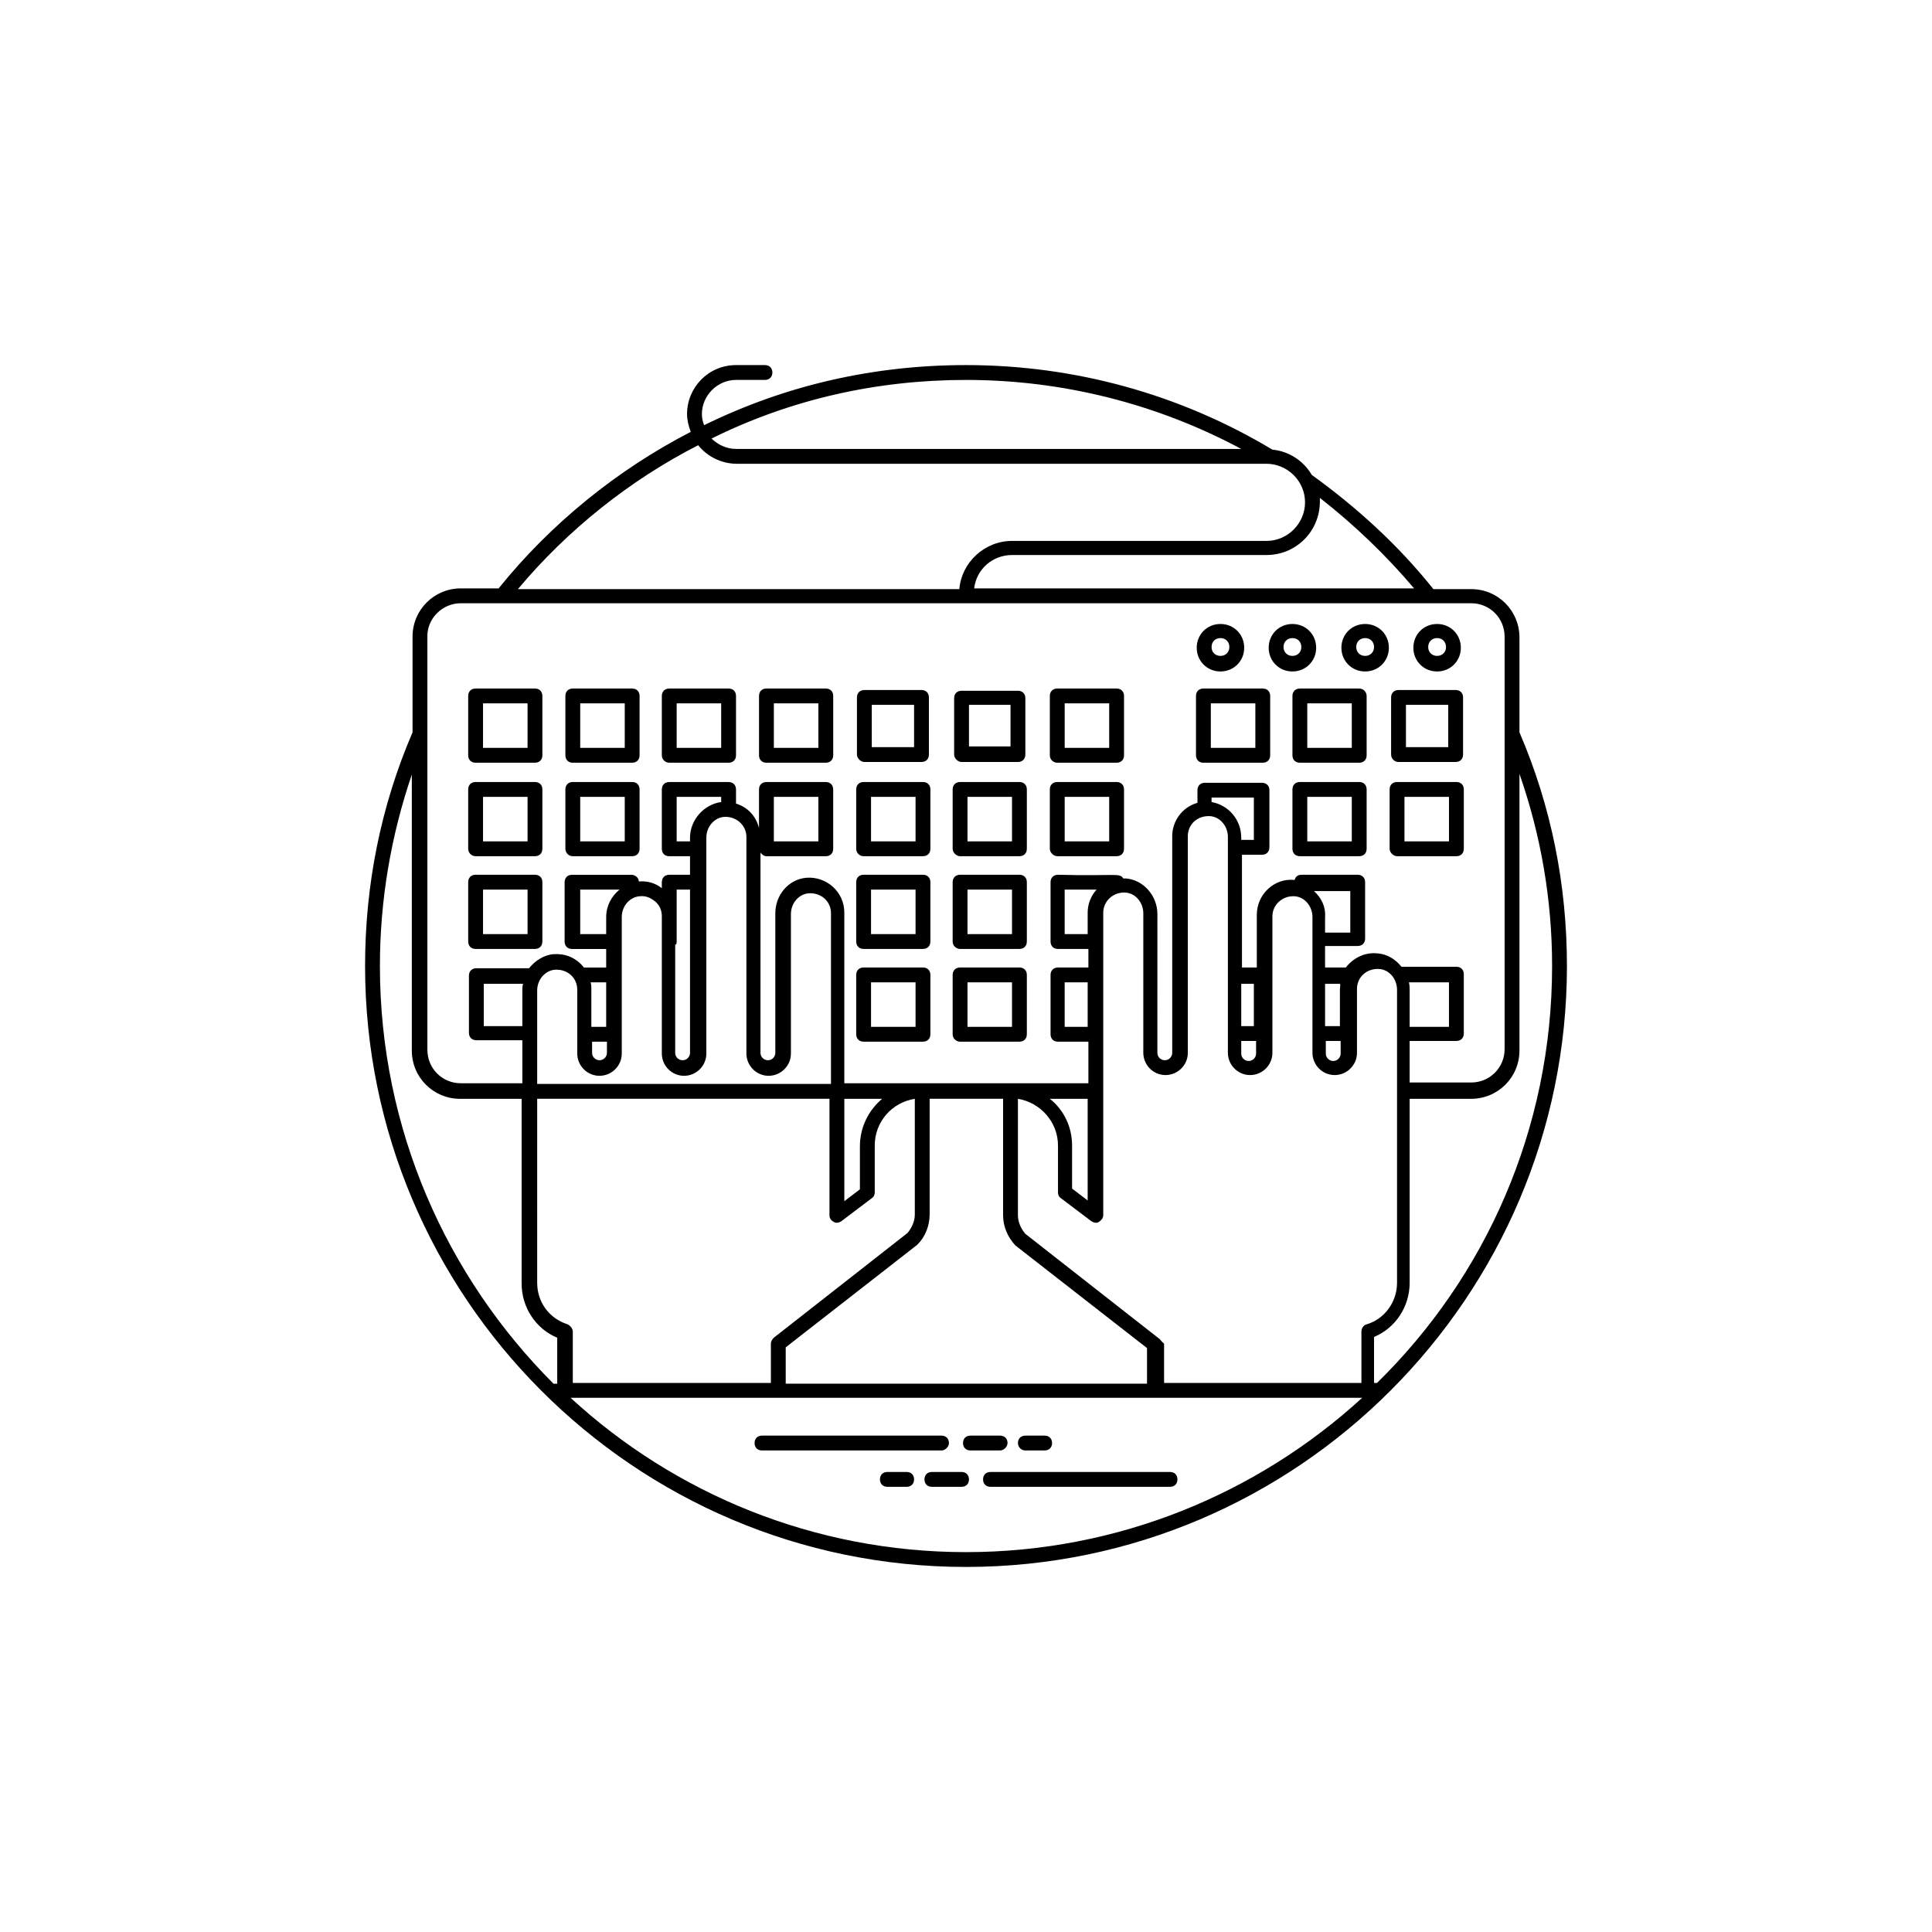 <?xml version="1.0" encoding="UTF-8"?>
<svg width="1200pt" height="1200pt" version="1.1" viewBox="0 0 1200 1200" xmlns="http://www.w3.org/2000/svg">
 <g>
  <path d="m973.25 600c0-50.227-9.676-99.074-29.492-145.15v-58.98c0-16.59-13.363-29.953-29.953-29.953h-23.5c-21.656-27.188-47.461-50.688-75.57-70.965-5.07-8.754-14.285-14.746-24.422-15.668-57.602-34.559-123.04-52.527-190.31-52.527-57.137 0-111.97 12.441-162.66 37.324-0.922-2.305-1.383-4.609-1.383-6.91 0-11.523 9.676-21.199 21.195-21.199h17.973c2.766 0 4.609-1.844 4.609-4.609s-1.844-4.609-4.609-4.609l-17.973 0.004c-17.051 0-30.414 13.824-30.414 30.414 0 3.688 0.922 7.371 2.305 11.059-45.617 23.5-87.09 57.137-119.35 97.227h-23.5c-16.59 0-29.953 13.363-29.953 29.953v59.445c-19.812 46.078-29.488 94.922-29.488 145.15 0 205.05 166.81 373.25 373.25 373.25 205.98 0 373.25-168.19 373.25-373.25zm-9.215 0c0 101.38-41.473 193.07-108.75 258.97l-1.844 0.004v-28.57c13.363-5.531 22.117-18.895 22.117-33.637l0.004-114.28h38.246c16.59 0 29.953-13.363 29.953-29.953l-0.004-171.88c13.363 38.25 20.277 78.34 20.277 119.35zm-476.01 258.97v-22.117l81.562-63.59 0.461-0.461c4.609-4.609 7.371-11.52 7.371-18.434v-71.887h45.621v72.348c0 6.91 2.766 13.363 7.371 18.434l0.461 0.461 81.562 63.59v22.117h-224.41zm-132.25 0v-31.797c0-1.844-1.383-3.688-3.227-4.609-11.52-3.688-18.895-13.824-18.895-25.805l0.004-114.28h181.55v72.348c0 1.844 0.922 3.227 2.766 4.148 1.383 0.922 3.227 0.461 4.609-0.461l18.895-14.285c1.383-0.922 1.844-2.305 1.844-3.688v-29.031c0-14.746 10.598-26.727 24.883-29.031v71.887c0 4.148-1.844 8.293-4.609 11.52l-82.945 64.973c-0.922 0.922-1.844 2.305-1.844 3.688v24.422zm-31.336-221.64h-23.961v-26.266h24.422c-0.461 1.383-0.461 2.766-0.461 4.148zm9.219-22.121c0-6.91 5.07-12.441 11.059-12.902 7.832-0.461 13.824 5.07 13.824 12.441v39.629c0 7.371 5.992 13.824 13.824 13.824 7.371 0 13.824-5.992 13.824-13.824v-84.785c0-6.91 5.07-12.441 11.059-12.902 3.688-0.461 6.91 0.922 9.676 3.227 2.766 2.305 4.148 5.531 4.148 9.215v85.25c0 7.371 5.992 13.824 13.824 13.824 7.371 0 13.824-5.992 13.824-13.824v-134.1c0-6.91 5.07-12.441 11.059-12.902 7.371-0.461 13.824 5.07 13.824 12.441v134.55c0 7.371 5.992 13.824 13.824 13.824 7.371 0 13.824-5.992 13.824-13.824v-86.629c0-6.91 5.07-12.441 11.059-12.902 7.832-0.461 13.824 5.07 13.824 12.441v105.98h-182.48zm34.098 31.797h9.215v6.91c0 2.305-1.844 4.609-4.609 4.609-2.305 0-4.609-1.844-4.609-4.609zm8.754-77.414v10.598h-16.125v-27.648h24.422c-5.07 4.148-8.297 10.137-8.297 17.051zm0 68.199h-9.215v-23.5c0-1.383 0-2.766-0.461-4.148h9.676zm71.426-139.62c-10.598 1.383-19.355 11.059-19.355 22.117v2.305h-8.293v-27.648h27.648zm-28.109 88.473c0.461-0.461 0.461-0.918 0.461-1.84v-32.258h8.293v101.38c0 2.305-1.844 4.609-4.609 4.609-2.305 0-4.609-1.844-4.609-4.609l0.004-67.277zm104.6 95.848h23.5c-8.293 6.91-13.824 17.512-13.824 29.492v26.727l-9.676 7.371zm151.14-102.3h-14.285v-27.648h19.816c-3.688 4.148-5.531 9.215-5.531 14.285zm0 57.602h-14.285v-27.648h14.285zm-23.504 44.695h23.5v63.129l-9.676-7.371v-26.727c0-11.52-5.066-22.117-13.824-29.031zm67.738 148.84-82.945-64.973c-2.766-3.227-4.609-7.371-4.609-11.52l0.004-72.348c13.824 2.305 24.883 14.285 24.883 29.031v29.031c0 1.383 0.461 2.766 1.844 3.688l18.895 14.285c1.383 0.922 3.227 1.383 4.609 0.461 1.383-0.922 2.766-2.305 2.766-4.148l-0.004-188.01c0-6.91 5.992-12.902 13.824-12.441 6.453 0.461 11.059 6.453 11.059 12.902v86.629c0 7.371 5.992 13.824 13.824 13.824 7.371 0 13.824-5.992 13.824-13.824v-134.55c0-7.371 5.992-12.902 13.824-12.441 6.453 0.461 11.059 6.453 11.059 12.902v134.09c0 7.371 5.992 13.824 13.824 13.824 7.371 0 13.824-5.992 13.824-13.824v-84.789c0-6.91 5.992-12.902 13.824-12.441 6.453 0.461 11.059 6.453 11.059 12.902v84.328c0 7.371 5.992 13.824 13.824 13.824 7.371 0 13.824-5.992 13.824-13.824v-39.629c0-7.371 5.992-12.902 13.824-12.441 6.453 0.461 11.059 6.453 11.059 12.902v182.02c0 11.98-7.832 22.578-18.895 25.805-1.844 0.461-3.227 2.305-3.227 4.609v31.797h-122.57v-24.422c-1.84-1.387-2.301-2.769-3.223-3.231zm51.152-184.78h9.215v7.832c0 2.305-1.844 4.609-4.609 4.609-2.305 0-4.609-1.844-4.609-4.609zm7.832-9.215h-7.832v-26.266h7.832zm-26.266-139.16v-2.766h26.266v26.266h-7.832v-1.383c0-11.059-7.836-20.273-18.434-22.117zm70.965 148.38h9.215v7.832c0 2.305-1.844 4.609-4.609 4.609-2.305 0-4.609-1.844-4.609-4.609zm8.754-32.258v23.039h-9.215v-26.266h9.215c0.461 0.926 0 2.305 0 3.227zm-16.129-60.824h22.578v25.805h-15.668v-9.676c0.465-6.453-2.301-11.98-6.91-16.129zm58.984 56.68h24.883v27.648h-24.422v-23.039c0-1.387 0-2.766-0.461-4.609zm3.223-244.69h-273.25c1.383-11.98 11.52-20.734 23.5-20.734h158.05c18.434 0 33.176-14.746 33.176-33.176v-2.305c21.199 16.586 41.016 35.48 58.523 56.215zm-278.32-129.48c59.902 0 118.43 14.746 170.96 42.855h-313.8c-5.992 0-11.52-2.766-15.207-6.453 49.309-24.422 102.76-36.402 158.05-36.402zm-166.35 40.551c5.531 6.91 14.285 11.52 23.961 11.52h329.01c12.902 0 23.961 10.598 23.961 23.961 0 12.902-10.598 23.961-23.961 23.961h-158.05c-17.051 0-31.336 13.363-32.719 29.953h-274.18c30.875-36.863 69.582-67.738 111.98-89.395zm-147.46 98.148h627.61c11.52 0 20.734 9.215 20.734 20.734v256.21c0 11.52-9.215 20.734-20.734 20.734h-38.246v-25.805h29.031c2.766 0 4.609-1.844 4.609-4.609v-36.863c0-2.766-1.844-4.609-4.609-4.609h-34.098c-3.688-4.609-8.754-7.832-14.746-8.293-7.832-0.922-15.207 2.766-19.816 8.754h-12.902v-13.363h20.273c2.766 0 4.609-1.844 4.609-4.609v-35.02c0-2.766-1.844-4.609-4.609-4.609h-35.02c-2.305 0-3.688 1.383-4.148 3.227-12.441-1.383-23.5 8.754-23.5 21.656v32.719h-9.215l-0.004-70.035h12.441c2.766 0 4.609-1.844 4.609-4.609v-35.48c0-2.766-1.844-4.609-4.609-4.609h-35.48c-2.766 0-4.609 1.844-4.609 4.609v7.832c-9.676 2.766-15.668 11.52-15.668 20.734v134.55c0 2.305-1.844 4.609-4.609 4.609-2.305 0-4.609-1.844-4.609-4.609l0.004-86.168c0-11.52-8.754-21.195-19.355-22.117h-1.844c-2.305-3.688-4.148-1.383-40.551-2.305-2.766 0-4.609 1.844-4.609 4.609v36.863c0 2.766 1.844 4.609 4.609 4.609h18.895v11.52h-18.895c-2.766 0-4.609 1.844-4.609 4.609v36.863c0 2.766 1.844 4.609 4.609 4.609h18.895v25.805l-151.6-0.004v-105.98c0-12.902-11.059-22.578-23.5-21.656-11.059 0.922-19.355 10.598-19.355 22.117v86.629c0 2.305-1.844 4.609-4.609 4.609-2.305 0-4.609-1.844-4.609-4.609l0.004-124.41c0.922 1.383 2.305 2.305 3.688 2.305h36.863c2.766 0 4.609-1.844 4.609-4.609v-36.863c0-2.766-1.844-4.609-4.609-4.609h-36.863c-2.766 0-4.609 1.844-4.609 4.609v23.961c-1.844-7.371-6.91-12.902-14.285-15.207v-8.754c0-2.766-1.844-4.609-4.609-4.609h-36.863c-2.766 0-4.609 1.844-4.609 4.609v36.863c0 2.766 1.844 4.609 4.609 4.609h12.902v11.52h-12.902c-2.766 0-4.609 1.844-4.609 4.609v3.688c-4.148-3.227-9.215-4.609-14.285-4.148 0-2.305-2.305-4.148-4.609-4.148h-36.863c-2.766 0-4.609 1.844-4.609 4.609v36.863c0 2.766 1.844 4.609 4.609 4.609h21.195v11.52h-13.824c-5.07-6.453-11.98-8.754-18.895-8.293-5.992 0.461-11.52 4.148-15.207 8.754l-32.711-0.004c-2.766 0-4.609 1.844-4.609 4.609v35.48c0 2.766 1.844 4.609 4.609 4.609h28.57v26.727h-38.246c-11.52 0-20.734-9.215-20.734-20.734v-256.21c-0.461-11.52 9.215-21.199 20.734-21.199zm194.46 147.92v-27.648h27.648v27.648zm-244.68 77.414c0-41.012 6.91-81.102 19.816-118.89v171.42c0 16.59 13.363 29.953 29.953 29.953h38.246v114.74c0 14.746 8.754 28.109 22.117 33.637v28.57h-2.305c-66.355-66.352-107.83-158.05-107.83-259.43zm118.43 268.19h491.68c-64.973 59.445-151.61 95.848-246.07 95.848-94.461 0-181.09-36.402-245.61-95.848z"/>
  <path d="m589.4 896.3c0-2.766-1.844-4.609-4.609-4.609h-111.51c-2.766 0-4.609 1.844-4.609 4.609s1.844 4.609 4.609 4.609h111.52c2.301 0 4.606-2.305 4.606-4.609z"/>
  <path d="m625.8 896.3c0-2.766-1.844-4.609-4.609-4.609h-18.434c-2.766 0-4.609 1.844-4.609 4.609s1.844 4.609 4.609 4.609h18.434c2.309 0 4.609-2.305 4.609-4.609z"/>
  <path d="m636.87 900.91h11.98c2.766 0 4.609-1.844 4.609-4.609s-1.844-4.609-4.609-4.609h-11.98c-2.766 0-4.609 1.844-4.609 4.609 0 2.305 1.844 4.609 4.609 4.609z"/>
  <path d="m726.72 914.27h-111.52c-2.766 0-4.609 1.844-4.609 4.609s1.844 4.609 4.609 4.609h111.52c2.766 0 4.609-1.844 4.609-4.609-0.004-2.766-1.844-4.609-4.609-4.609z"/>
  <path d="m597.24 914.27h-18.434c-2.766 0-4.609 1.844-4.609 4.609s1.844 4.609 4.609 4.609h18.434c2.766 0 4.609-1.844 4.609-4.609-0.004-2.766-1.848-4.609-4.609-4.609z"/>
  <path d="m563.14 914.27h-11.98c-2.766 0-4.609 1.844-4.609 4.609s1.844 4.609 4.609 4.609l11.98-0.004c2.766 0 4.609-1.844 4.609-4.609 0-2.762-1.844-4.606-4.609-4.606z"/>
  <path d="m892.61 417.06c8.293 0 14.746-6.453 14.746-14.746 0-8.293-6.453-14.746-14.746-14.746s-14.746 6.453-14.746 14.746c0 8.297 6.453 14.746 14.746 14.746zm0-20.734c3.227 0 5.531 2.305 5.531 5.531s-2.305 5.531-5.531 5.531-5.531-2.305-5.531-5.531c0.004-3.227 2.309-5.531 5.531-5.531z"/>
  <path d="m847.91 417.06c8.293 0 14.746-6.453 14.746-14.746 0-8.293-6.453-14.746-14.746-14.746-8.293 0-14.746 6.453-14.746 14.746 0 8.297 6.449 14.746 14.746 14.746zm0-20.734c3.227 0 5.531 2.305 5.531 5.531s-2.305 5.531-5.531 5.531c-3.227 0-5.531-2.305-5.531-5.531s2.305-5.531 5.531-5.531z"/>
  <path d="m802.75 417.06c8.293 0 14.746-6.453 14.746-14.746 0-8.293-6.453-14.746-14.746-14.746-8.293 0-14.746 6.453-14.746 14.746 0 8.297 6.453 14.746 14.746 14.746zm0-20.734c3.227 0 5.531 2.305 5.531 5.531s-2.305 5.531-5.531 5.531c-3.227 0-5.531-2.305-5.531-5.531 0.004-3.227 2.305-5.531 5.531-5.531z"/>
  <path d="m758.05 417.06c8.293 0 14.746-6.453 14.746-14.746 0-8.293-6.453-14.746-14.746-14.746-8.293 0-14.746 6.453-14.746 14.746 0.004 8.297 6.453 14.746 14.746 14.746zm0-20.734c3.227 0 5.531 2.305 5.531 5.531s-2.305 5.531-5.531 5.531c-3.227 0-5.531-2.305-5.531-5.531 0.004-3.227 2.309-5.531 5.531-5.531z"/>
  <path d="m295.41 473.74h36.863c2.766 0 4.609-1.844 4.609-4.609v-36.863c0-2.766-1.844-4.609-4.609-4.609h-36.863c-2.766 0-4.609 1.844-4.609 4.609v36.863c0.004 2.766 1.848 4.609 4.609 4.609zm4.609-36.863h27.648v27.648h-27.648z"/>
  <path d="m295.41 531.8h36.863c2.766 0 4.609-1.844 4.609-4.609v-36.863c0-2.766-1.844-4.609-4.609-4.609h-36.863c-2.766 0-4.609 1.844-4.609 4.609v36.863c0.004 2.305 1.848 4.609 4.609 4.609zm4.609-36.867h27.648v27.648h-27.648z"/>
  <path d="m295.41 589.4h36.863c2.766 0 4.609-1.844 4.609-4.609v-36.863c0-2.766-1.844-4.609-4.609-4.609h-36.863c-2.766 0-4.609 1.844-4.609 4.609v36.863c0.004 2.766 1.848 4.609 4.609 4.609zm4.609-36.863h27.648v27.648h-27.648z"/>
  <path d="m355.78 473.74h36.863c2.766 0 4.609-1.844 4.609-4.609v-36.863c0-2.766-1.844-4.609-4.609-4.609h-36.863c-2.766 0-4.609 1.844-4.609 4.609v36.863c0 2.766 1.844 4.609 4.609 4.609zm4.609-36.863h27.648v27.648h-27.648z"/>
  <path d="m355.78 531.8h36.863c2.766 0 4.609-1.844 4.609-4.609v-36.863c0-2.766-1.844-4.609-4.609-4.609h-36.863c-2.766 0-4.609 1.844-4.609 4.609v36.863c0 2.305 1.844 4.609 4.609 4.609zm4.609-36.867h27.648v27.648h-27.648z"/>
  <path d="m415.68 473.74h36.863c2.766 0 4.609-1.844 4.609-4.609v-36.863c0-2.766-1.844-4.609-4.609-4.609h-36.863c-2.766 0-4.609 1.844-4.609 4.609v36.863c0.004 2.766 2.309 4.609 4.609 4.609zm4.609-36.863h27.648v27.648h-27.648z"/>
  <path d="m476.05 473.74h36.863c2.766 0 4.609-1.844 4.609-4.609v-36.863c0-2.766-1.844-4.609-4.609-4.609h-36.863c-2.766 0-4.609 1.844-4.609 4.609v36.863c0 2.766 1.844 4.609 4.609 4.609zm4.606-36.863h27.648v27.648h-27.648z"/>
  <path d="m536.87 473.28h35.484c2.766 0 4.609-1.844 4.609-4.609v-35.48c0-2.766-1.844-4.609-4.609-4.609h-35.48c-2.766 0-4.609 1.844-4.609 4.609v35.48c0 2.305 2.301 4.609 4.606 4.609zm4.609-35.48h26.266v26.266h-26.266z"/>
  <path d="m536.41 531.8h36.863c2.766 0 4.609-1.844 4.609-4.609v-36.863c0-2.766-1.844-4.609-4.609-4.609h-36.863c-2.766 0-4.609 1.844-4.609 4.609v36.863c0.004 2.305 1.844 4.609 4.609 4.609zm4.609-36.867h27.648v27.648h-27.648z"/>
  <path d="m536.41 589.4h36.863c2.766 0 4.609-1.844 4.609-4.609v-36.863c0-2.766-1.844-4.609-4.609-4.609h-36.863c-2.766 0-4.609 1.844-4.609 4.609v36.863c0.004 2.766 1.844 4.609 4.609 4.609zm4.609-36.863h27.648v27.648h-27.648z"/>
  <path d="m536.41 647h36.863c2.766 0 4.609-1.844 4.609-4.609v-36.863c0-2.766-1.844-4.609-4.609-4.609h-36.863c-2.766 0-4.609 1.844-4.609 4.609v36.863c0.004 2.766 1.844 4.609 4.609 4.609zm4.609-36.863h27.648v27.648h-27.648z"/>
  <path d="m597.24 473.28h35.02c2.766 0 4.609-1.844 4.609-4.609v-35.02c0-2.766-1.844-4.609-4.609-4.609h-35.02c-2.766 0-4.609 1.844-4.609 4.609v35.02c0 2.305 2.305 4.609 4.609 4.609zm4.606-35.48h25.805v25.805h-25.805z"/>
  <path d="m596.32 531.8h36.863c2.766 0 4.609-1.844 4.609-4.609v-36.863c0-2.766-1.844-4.609-4.609-4.609h-36.863c-2.766 0-4.609 1.844-4.609 4.609v36.863c0 2.305 2.305 4.609 4.609 4.609zm4.606-36.867h27.648v27.648h-27.648z"/>
  <path d="m596.32 589.4h36.863c2.766 0 4.609-1.844 4.609-4.609v-36.863c0-2.766-1.844-4.609-4.609-4.609h-36.863c-2.766 0-4.609 1.844-4.609 4.609v36.863c0 2.766 2.305 4.609 4.609 4.609zm4.606-36.863h27.648v27.648h-27.648z"/>
  <path d="m596.32 647h36.863c2.766 0 4.609-1.844 4.609-4.609v-36.863c0-2.766-1.844-4.609-4.609-4.609h-36.863c-2.766 0-4.609 1.844-4.609 4.609v36.863c0 2.766 2.305 4.609 4.609 4.609zm4.606-36.863h27.648v27.648h-27.648z"/>
  <path d="m656.68 473.74h36.863c2.766 0 4.609-1.844 4.609-4.609v-36.863c0-2.766-1.844-4.609-4.609-4.609h-36.863c-2.766 0-4.609 1.844-4.609 4.609v36.863c0 2.766 2.305 4.609 4.609 4.609zm4.609-36.863h27.648v27.648h-27.648z"/>
  <path d="m656.68 531.8h36.863c2.766 0 4.609-1.844 4.609-4.609v-36.863c0-2.766-1.844-4.609-4.609-4.609h-36.863c-2.766 0-4.609 1.844-4.609 4.609v36.863c0 2.305 2.305 4.609 4.609 4.609zm4.609-36.867h27.648v27.648h-27.648z"/>
  <path d="m747.46 473.74h36.863c2.766 0 4.609-1.844 4.609-4.609v-36.863c0-2.766-1.844-4.609-4.609-4.609h-36.863c-2.766 0-4.609 1.844-4.609 4.609v36.863c0.004 2.766 1.844 4.609 4.609 4.609zm4.609-36.863h27.648v27.648h-27.648z"/>
  <path d="m844.23 427.66h-36.863c-2.766 0-4.609 1.844-4.609 4.609v36.863c0 2.766 1.844 4.609 4.609 4.609h36.863c2.766 0 4.609-1.844 4.609-4.609v-36.863c0-2.305-1.844-4.609-4.609-4.609zm-4.609 36.867h-27.648v-27.648h27.648z"/>
  <path d="m844.23 485.72h-36.863c-2.766 0-4.609 1.844-4.609 4.609v36.863c0 2.766 1.844 4.609 4.609 4.609h36.863c2.766 0 4.609-1.844 4.609-4.609v-36.863c0-2.766-1.844-4.609-4.609-4.609zm-4.609 36.863h-27.648v-27.648h27.648z"/>
  <path d="m868.65 473.28h35.48c2.766 0 4.609-1.844 4.609-4.609v-35.48c0-2.766-1.844-4.609-4.609-4.609h-35.48c-2.766 0-4.609 1.844-4.609 4.609v35.48c0 2.305 1.844 4.609 4.609 4.609zm4.609-35.48h26.266v26.266h-26.266z"/>
  <path d="m867.73 531.8h36.863c2.766 0 4.609-1.844 4.609-4.609v-36.863c0-2.766-1.844-4.609-4.609-4.609h-36.863c-2.766 0-4.609 1.844-4.609 4.609v36.863c0.004 2.305 2.305 4.609 4.609 4.609zm4.609-36.867h27.648v27.648h-27.648z"/>
 </g>
</svg>
